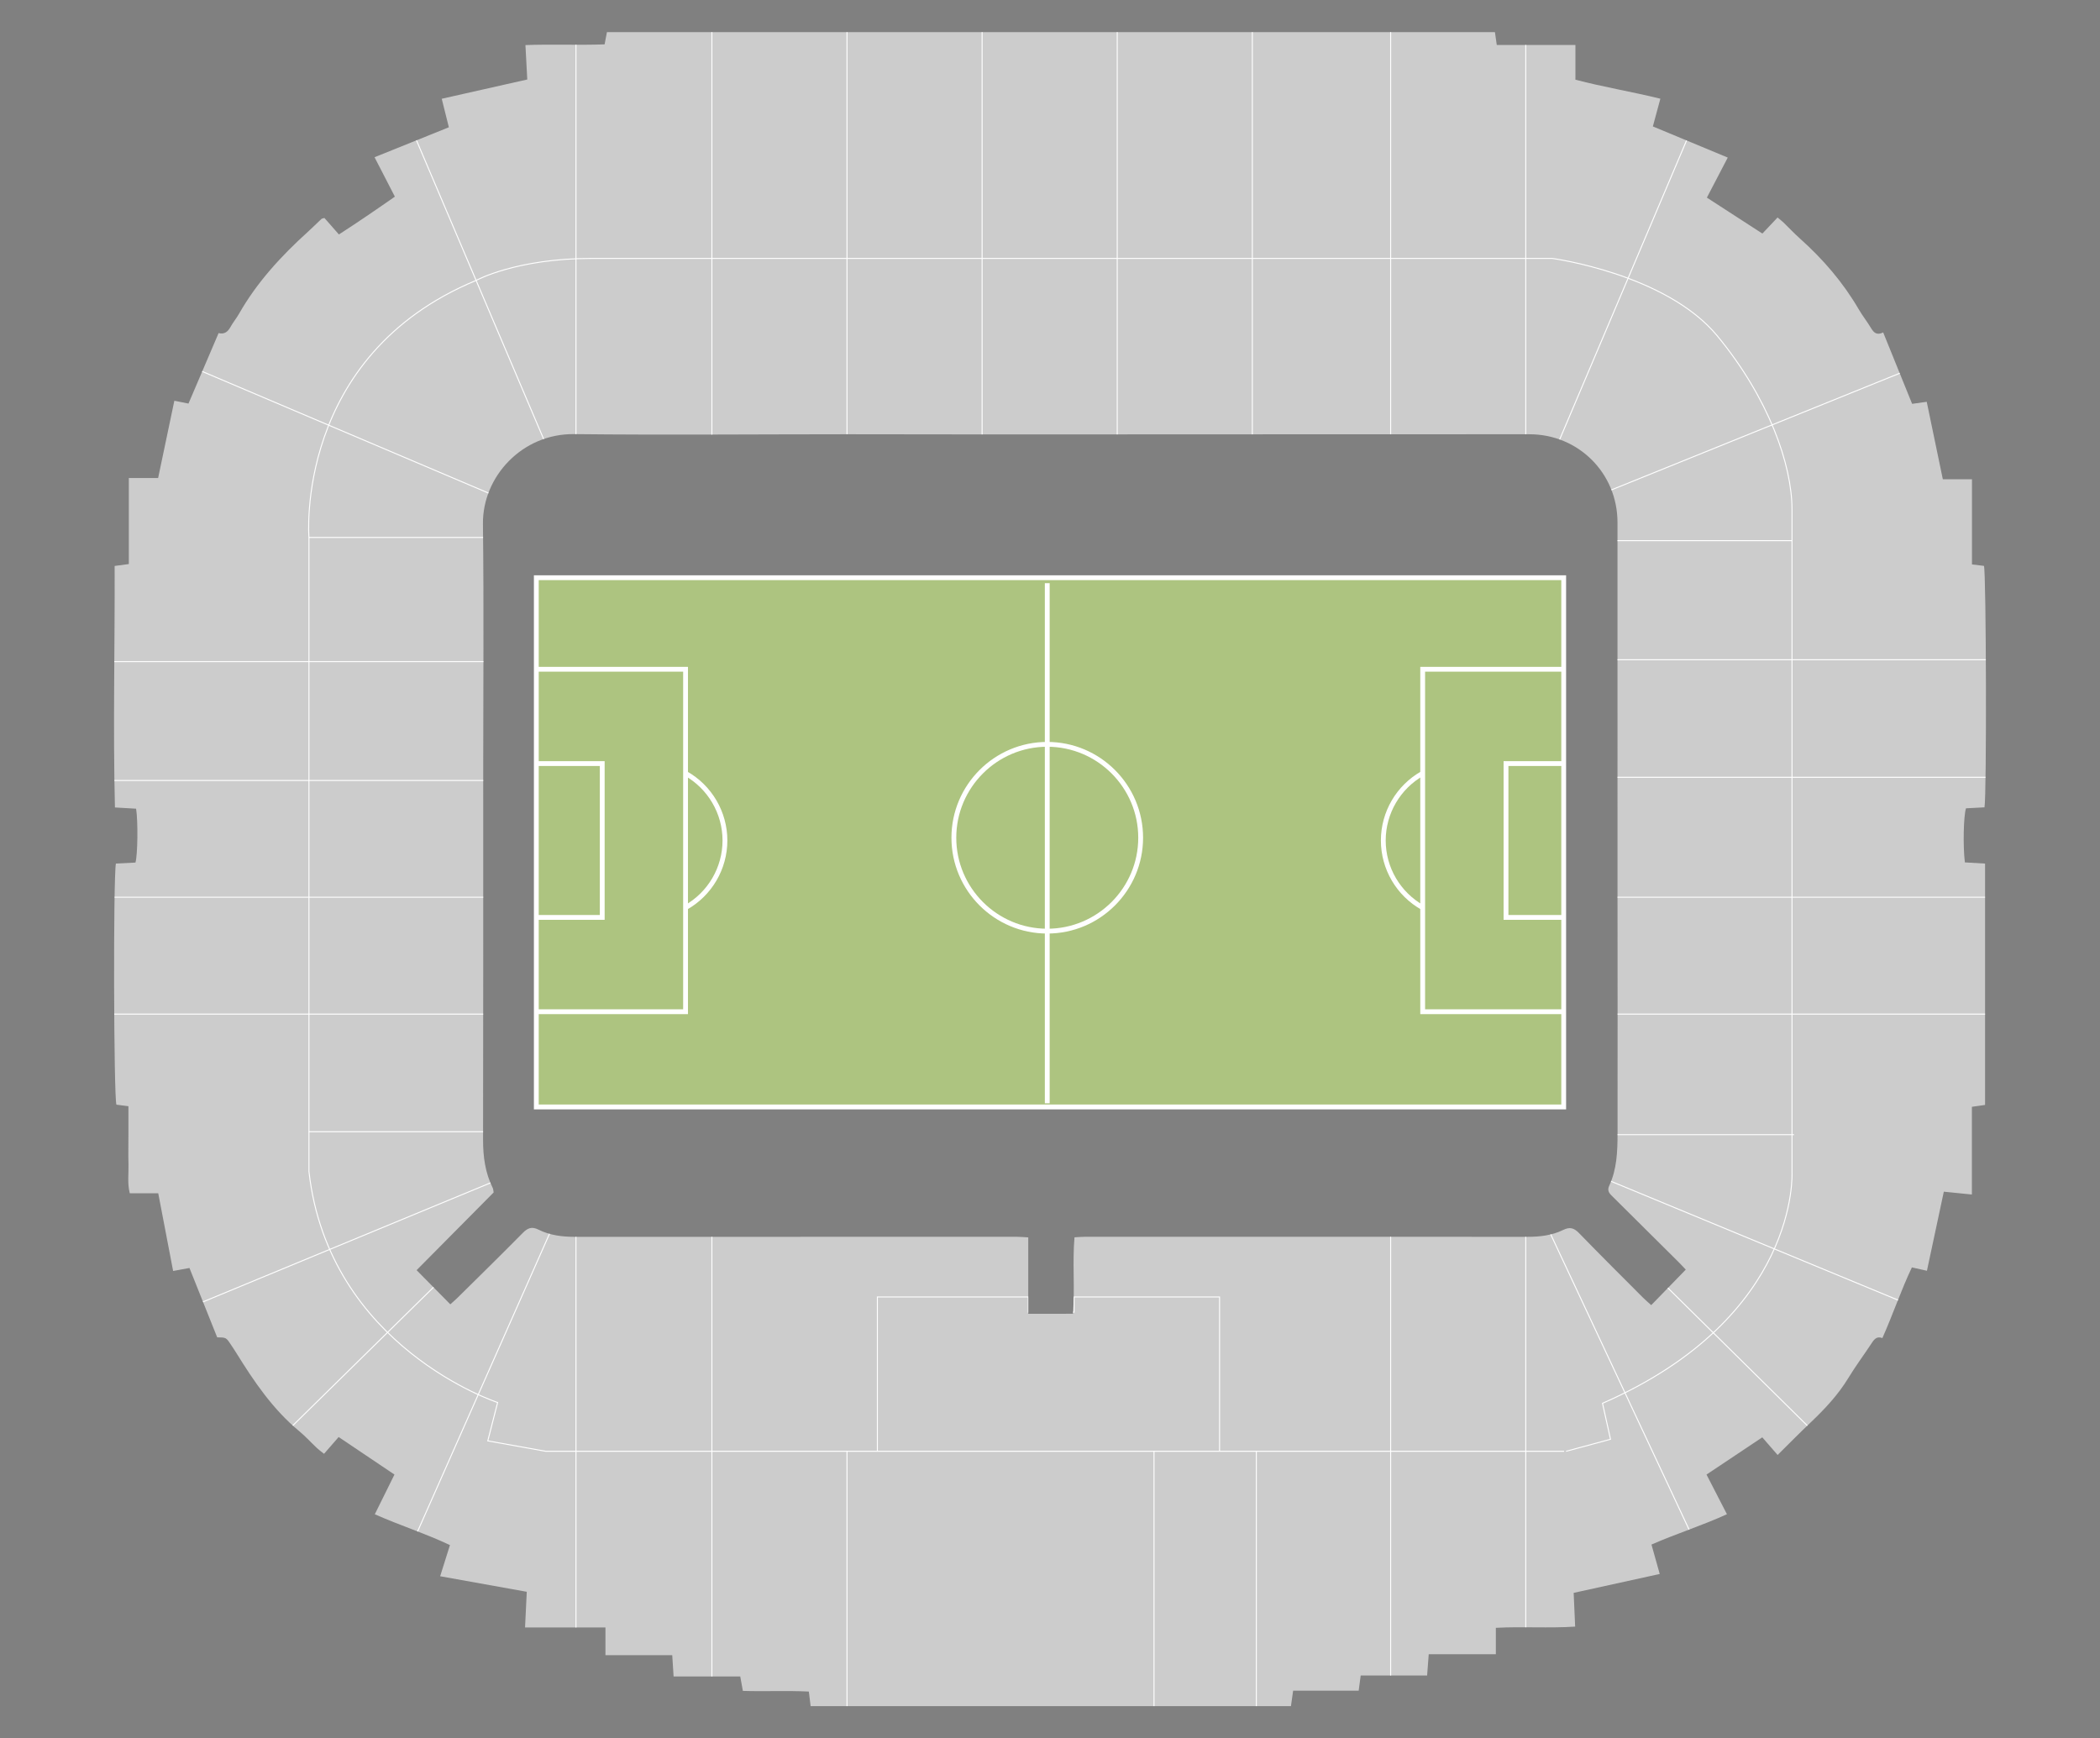 <?xml version="1.0" encoding="utf-8"?>
<!-- Generator: Adobe Illustrator 16.0.0, SVG Export Plug-In . SVG Version: 6.00 Build 0)  -->
<!DOCTYPE svg PUBLIC "-//W3C//DTD SVG 1.1//EN" "http://www.w3.org/Graphics/SVG/1.1/DTD/svg11.dtd">
<svg version="1.1" id="Layer_1" xmlns="http://www.w3.org/2000/svg" xmlns:xlink="http://www.w3.org/1999/xlink" x="0px" y="0px"
	 width="2144.279px" height="1774.89px" viewBox="0 0 2144.279 1774.89" enable-background="new 0 0 2144.279 1774.89"
	 xml:space="preserve">
<rect x="0" y="0" width="2144.279" height="1774.89" fill="#808080" stroke="none"/>
<g>
	<path d="M885.321,2016.475l-3.501,10.602h-4.5l11.451-33.701h5.25l11.501,33.701h-4.65l-3.601-10.602H885.321z M896.37,2013.075
		l-3.3-9.699c-0.75-2.201-1.25-4.201-1.75-6.15h-0.1c-0.5,2-1.051,4.051-1.7,6.102l-3.301,9.75h10.15V2013.075z"/>
	<path d="M910.32,1991.575h4.4v35.502h-4.4V1991.575z"/>
	<path d="M939.77,1993.374h4.351v22.553c0,8.949-4.399,11.699-10.199,11.699c-1.602,0-3.552-0.35-4.65-0.799l0.649-3.551
		c0.899,0.35,2.199,0.648,3.649,0.648c3.9,0,6.2-1.75,6.2-8.35V1993.374z"/>
	<path d="M964.619,2027.077l-0.35-3.051h-0.15c-1.35,1.898-3.949,3.6-7.399,3.6c-4.9,0-7.4-3.449-7.4-6.949
		c0-5.852,5.2-9.051,14.551-9.002v-0.5c0-2-0.55-5.6-5.5-5.6c-2.25,0-4.601,0.699-6.301,1.801l-1-2.9c2-1.301,4.9-2.15,7.951-2.15
		c7.4,0,9.2,5.051,9.2,9.9v9.051c0,2.102,0.1,4.15,0.399,5.801H964.619L964.619,2027.077z M963.971,2014.725
		c-4.801-0.1-10.251,0.75-10.251,5.451c0,2.85,1.899,4.199,4.149,4.199c3.15,0,5.15-2,5.852-4.049c0.148-0.451,0.25-0.951,0.25-1.4
		V2014.725L963.971,2014.725z"/>
	<path d="M975.319,2009.424c0-2.5-0.05-4.549-0.2-6.549h3.9l0.25,4h0.1c1.2-2.301,4.001-4.551,8.001-4.551
		c3.351,0,8.552,2,8.552,10.301v14.451h-4.4v-13.951c0-3.9-1.45-7.15-5.602-7.15c-2.899,0-5.149,2.051-5.899,4.5
		c-0.2,0.551-0.3,1.301-0.3,2.051v14.551h-4.4L975.319,2009.424L975.319,2009.424z"/>
	<path d="M1024.971,2014.774c0,8.951-6.2,12.852-12.052,12.852c-6.551,0-11.601-4.799-11.601-12.449c0-8.102,5.3-12.852,12-12.852
		C1020.271,2002.325,1024.971,2007.375,1024.971,2014.774z M1005.77,2015.024c0,5.303,3.05,9.303,7.351,9.303
		c4.2,0,7.352-3.951,7.352-9.4c0-4.102-2.051-9.301-7.251-9.301S1005.77,2010.424,1005.77,2015.024z"/>
	<path d="M1050.77,2020.475c0,2.5,0.05,4.701,0.2,6.602h-3.9l-0.25-3.949h-0.1c-1.15,1.949-3.7,4.5-8.001,4.5
		c-3.8,0-8.352-2.1-8.352-10.602v-14.15h4.4v13.4c0,4.602,1.4,7.699,5.4,7.699c2.949,0,5-2.049,5.801-4
		c0.25-0.648,0.399-1.449,0.399-2.25v-14.85h4.399v17.6H1050.77z"/>
	<path d="M1057.867,2027.077c0.101-1.65,0.2-4.102,0.2-6.25v-29.252h4.352v15.201h0.1c1.55-2.701,4.351-4.451,8.25-4.451
		c6.001,0,10.251,5,10.201,12.352c0,8.65-5.45,12.949-10.852,12.949c-3.5,0-6.301-1.35-8.101-4.549h-0.15l-0.199,4H1057.867z
		 M1062.419,2017.375c0,0.551,0.1,1.1,0.198,1.6c0.852,3.051,3.4,5.15,6.602,5.15c4.601,0,7.351-3.75,7.351-9.301
		c0-4.85-2.5-9-7.2-9c-3,0-5.801,2.051-6.7,5.4c-0.101,0.5-0.25,1.1-0.25,1.801V2017.375L1062.419,2017.375z"/>
	<path d="M1096.667,2021.774c1.949,1.201,4.801,2.201,7.801,2.201c4.449,0,7.05-2.35,7.05-5.75c0-3.15-1.8-4.951-6.35-6.701
		c-5.501-1.949-8.901-4.801-8.901-9.551c0-5.25,4.351-9.148,10.901-9.148c3.449,0,5.949,0.799,7.449,1.648l-1.199,3.551
		c-1.101-0.6-3.352-1.602-6.4-1.602c-4.601,0-6.351,2.752-6.351,5.051c0,3.15,2.051,4.701,6.699,6.5
		c5.701,2.201,8.602,4.951,8.602,9.902c0,5.199-3.851,9.699-11.801,9.699c-3.25,0-6.801-0.949-8.601-2.15L1096.667,2021.774z"/>
	<path d="M1127.066,1995.924v6.951h6.301v3.35h-6.301v13.051c0,3,0.852,4.699,3.301,4.699c1.149,0,2-0.148,2.551-0.299l0.199,3.301
		c-0.851,0.35-2.199,0.6-3.899,0.6c-2.05,0-3.7-0.65-4.75-1.85c-1.25-1.301-1.7-3.451-1.7-6.301v-13.201h-3.75v-3.35h3.75v-5.801
		L1127.066,1995.924z"/>
	<path d="M1151.717,2027.077l-0.351-3.051h-0.149c-1.351,1.898-3.95,3.6-7.4,3.6c-4.899,0-7.399-3.449-7.399-6.949
		c0-5.852,5.199-9.051,14.551-9.002v-0.5c0-2-0.551-5.6-5.5-5.6c-2.25,0-4.602,0.699-6.301,1.801l-1-2.9
		c2-1.301,4.899-2.15,7.95-2.15c7.4,0,9.2,5.051,9.2,9.9v9.051c0,2.102,0.1,4.15,0.4,5.801H1151.717L1151.717,2027.077z
		 M1151.067,2014.725c-4.801-0.1-10.251,0.75-10.251,5.451c0,2.85,1.9,4.199,4.15,4.199c3.149,0,5.149-2,5.851-4.049
		c0.149-0.451,0.25-0.951,0.25-1.4V2014.725z"/>
	<path d="M1183.317,1991.575v29.252c0,2.148,0.05,4.6,0.2,6.25h-3.95l-0.2-4.201h-0.101c-1.35,2.701-4.3,4.75-8.25,4.75
		c-5.851,0-10.351-4.949-10.351-12.301c-0.051-8.051,4.949-13,10.851-13c3.7,0,6.2,1.75,7.3,3.699h0.102v-14.449H1183.317z
		 M1178.917,2012.725c0-0.551-0.051-1.301-0.2-1.85c-0.65-2.801-3.05-5.102-6.352-5.102c-4.55,0-7.25,4.002-7.25,9.352
		c0,4.9,2.4,8.951,7.15,8.951c2.95,0,5.65-1.951,6.45-5.252c0.149-0.6,0.199-1.199,0.199-1.898v-4.201H1178.917z"/>
	<path d="M1195.517,1996.075c0.05,1.5-1.051,2.699-2.801,2.699c-1.551,0-2.649-1.199-2.649-2.699c0-1.551,1.149-2.75,2.75-2.75
		C1194.466,1993.325,1195.517,1994.524,1195.517,1996.075z M1190.615,2027.077v-24.201h4.4v24.201H1190.615z"/>
	<path d="M1222.566,2020.475c0,2.5,0.05,4.701,0.2,6.602h-3.9l-0.25-3.949h-0.1c-1.15,1.949-3.7,4.5-8.001,4.5
		c-3.8,0-8.352-2.1-8.352-10.602v-14.15h4.4v13.4c0,4.602,1.4,7.699,5.4,7.699c2.949,0,5-2.049,5.801-4
		c0.25-0.648,0.399-1.449,0.399-2.25v-14.85h4.399v17.6H1222.566z"/>
	<path d="M1229.865,2009.424c0-2.5-0.05-4.549-0.199-6.549h3.851l0.199,3.898h0.149c1.352-2.301,3.602-4.449,7.602-4.449
		c3.3,0,5.801,2,6.851,4.85h0.1c0.75-1.35,1.7-2.4,2.7-3.15c1.45-1.1,3.051-1.699,5.352-1.699c3.199,0,7.949,2.102,7.949,10.502
		v14.25h-4.3v-13.701c0-4.65-1.7-7.449-5.251-7.449c-2.5,0-4.45,1.85-5.2,4c-0.2,0.6-0.35,1.4-0.35,2.199v14.951h-4.301v-14.5
		c0-3.852-1.7-6.65-5.051-6.65c-2.75,0-4.75,2.199-5.449,4.4c-0.25,0.648-0.352,1.398-0.352,2.148v14.602h-4.3V2009.424
		L1229.865,2009.424z"/>
</g>
<g>
	<g>
		<path fill="#CCCCCC" d="M618.215,1661.728c-28.334,0-54.647,0-82.103,0c0.609-12.561,1.172-24.152,1.765-36.414
			c-29.64-5.322-58.531-10.514-88.444-15.883c3.473-11.027,6.572-20.877,10.016-31.809c-24.881-11.748-50.931-20.01-76.741-31.465
			c6.7-13.533,13.104-26.473,20.072-40.549c-18.945-12.742-37.524-25.236-56.979-38.32c-5.129,5.881-9.849,11.295-14.943,17.131
			c-3.117-2.5-5.316-4.047-7.253-5.877c-6.067-5.719-11.69-11.949-18.094-17.252c-26.914-22.287-46.165-50.652-64.28-79.967
			c-1.826-2.955-3.792-5.822-5.714-8.711c-4.648-6.975-4.654-6.971-13.757-7.111c-9.265-23.18-18.644-46.637-28.312-70.824
			c-5.483,1.014-10.448,1.93-16.676,3.076c-5.088-26.547-10.085-52.621-15.205-79.365c-10.07,0-19.337,0-29.057,0
			c-2.596-10.246-1.062-19.928-1.325-29.475c-0.278-10.064-0.065-20.148-0.065-30.221c0-9.65,0-19.297,0-29.176
			c-4.925-0.641-8.639-1.121-12.271-1.594c-2.734-8.963-3.308-231.582-0.507-246.19c6.542-0.33,13.342-0.668,19.973-0.998
			c2.272-7.84,2.712-42.263,0.65-55.006c-6.524-0.379-13.304-0.775-21.609-1.255c-2.038-82.211,0.014-164.218-0.305-246.592
			c5.224-0.702,9.222-1.239,14.492-1.947c0-29.216,0-58.21,0-87.81c10.541,0,19.78,0,29.907,0
			c5.553-26.44,11.017-52.467,16.579-78.946c4.968,0.998,8.97,1.803,14.426,2.896c10.113-23.672,20.297-47.499,30.753-71.965
			c5.982,1.53,9.506-1.427,12.236-6.403c2.495-4.557,5.925-8.594,8.49-13.109c18.416-32.392,43.266-59.341,70.701-84.146
			c4.632-4.19,9.029-8.637,13.594-12.908c0.443-0.415,1.261-0.429,3.034-0.979c4.401,5.001,9.136,10.389,14.806,16.838
			c19.212-12.418,37.944-25.188,57.122-38.607c-6.944-13.468-13.575-26.336-20.745-40.25c25.397-10.239,50.078-20.19,75.874-30.59
			c-2.408-9.629-4.71-18.849-7.271-29.104c29.356-6.615,58.001-13.073,87.345-19.682c-0.628-11.736-1.218-22.714-1.885-35.149
			c27.131-1.003,53.703,0.258,80.848-0.714c0.823-4.353,1.567-8.27,2.368-12.475c302.388,0,604.424,0,906.732,0
			c0.628,4.423,1.157,8.119,1.87,13.062c26.718,0,53.27,0,80.313,0c0,12.292,0,23.283,0,35.492
			c28.192,7.392,57.221,12.157,86.736,19.399c-2.573,9.485-4.981,18.379-7.673,28.306c25.409,10.569,50.303,20.92,76.477,31.804
			c-7.174,13.758-13.986,26.824-21.315,40.886c19.067,12.345,37.578,24.335,56.675,36.7c5.472-5.785,10.375-10.971,15.507-16.402
			c2.524,2.127,4.447,3.568,6.161,5.223c5.501,5.31,10.715,10.93,16.406,16.011c23.754,21.177,44.272,44.979,60.334,72.556
			c3.838,6.591,8.65,12.61,12.561,19.168c2.793,4.688,5.883,7.593,12.381,4.399c9.982,24.642,19.707,48.64,29.537,72.898
			c5.141-0.716,9.486-1.317,14.928-2.071c5.492,26.431,10.904,52.469,16.43,79.074c9.852,0,19.084,0,29.77,0
			c0,29.326,0,57.947,0,86.974c5.068,0.622,8.75,1.072,12.248,1.498c2.32,7.915,2.865,234.006,0.529,246.535
			c-6.18,0.327-12.623,0.671-18.885,1c-2.516,7.565-3.186,38.69-1.135,55.216c6.443,0.379,13.154,0.776,20.605,1.213
			c0,82.364,0,164.108,0,246.438c-4.295,0.605-8.293,1.174-13.463,1.904c0,29.492,0,58.869,0,89.561
			c-10.07-1.018-18.848-1.904-28.652-2.893c-5.756,26.949-11.393,53.338-17.246,80.748c-5.182-1.158-9.732-2.178-15.369-3.438
			c-11.031,23.203-19.268,47.852-30.125,72.17c-6.535-2.449-9.023,2.309-11.938,6.693c-7.502,11.281-15.596,22.193-22.623,33.758
			c-10.577,17.414-24.247,32.021-38.92,45.918c-11.078,10.488-21.758,21.398-33.491,32.977c-5.25-6.041-10.111-11.623-15.653-17.992
			c-19.041,12.705-37.692,25.141-56.956,37.992c7.028,13.643,13.666,26.527,20.861,40.492
			c-25.277,11.582-51.357,19.732-77.052,30.988c2.838,10.119,5.519,19.66,8.427,30.029c-29.747,6.535-58.433,12.828-87.877,19.297
			c0.516,11.684,1,22.598,1.524,34.447c-27.122,1.793-53.406-0.244-80.974,1.242c0,8.898,0,17.369,0,26.973
			c-23.47,0-45.563,0-68.539,0c-0.566,7.492-1.053,13.9-1.645,21.697c-22.642,0-45.018,0-67.814,0
			c-0.76,5.666-1.338,9.99-2.084,15.537c-22.29,0-44.349,0-66.921,0c-0.823,5.822-1.474,10.479-2.22,15.746
			c-163.461,0-326.589,0-490.453,0c-0.564-4.635-1.094-9.006-1.805-14.877c-22.076-1.105-44.487,0.029-67.381-0.67
			c-0.875-4.834-1.65-9.1-2.674-14.734c-22.537,0-44.952,0-68.056,0c-0.496-7.785-0.901-14.188-1.384-21.768
			c-22.778,0-44.848,0-68.205,0C618.215,1680.343,618.215,1671.855,618.215,1661.728z M1095.61,1341.431
			c2.061-26.078-0.695-51.986,1.539-78.063c4.138-0.219,7.21-0.529,10.282-0.529c150.777-0.02,301.557-0.031,452.339,0.029
			c12.666,0.006,25.094-1.457,36.48-7.07c6.853-3.379,11.091-1.881,16.181,3.367c21.529,22.195,43.464,43.984,65.293,65.883
			c2.569,2.578,5.391,4.914,8.321,7.563c12.178-12.521,23.49-24.152,35.277-36.266c-2.453-2.564-5.003-5.357-7.684-8.023
			c-22.17-22.045-44.359-44.076-66.566-66.088c-3.238-3.215-6.544-5.926-3.929-11.525c7.867-16.811,8.473-35,8.51-53.049
			c0.169-77.82-0.021-155.641-0.035-233.461c-0.021-130.274,0.035-260.548-0.027-390.823c-0.02-50.307-39.964-90.042-90.032-89.972
			c-46.207,0.07-92.409-0.013-138.613,0.003c-134.791,0.049-269.578,0.144-404.369,0.169c-51.411,0.011-102.823-0.184-154.231-0.18
			c-92.758,0.013-185.524,0.89-278.269-0.137c-52.628-0.585-93.529,43.175-92.95,91.789c1.011,84.408,0.276,168.841,0.276,253.262
			c-0.003,125.066,0.123,250.139-0.152,375.203c-0.04,17.357,2.129,33.875,9.889,49.498c0.576,1.15,0.544,2.611,0.914,4.543
			c-26.33,26.561-52.688,53.156-78.665,79.357c11.167,11.32,22.522,22.83,34.401,34.871c2.317-2.09,4.927-4.26,7.333-6.643
			c22.235-21.98,44.586-43.85,66.54-66.115c5.059-5.133,9.243-6.979,16.166-3.5c11.671,5.867,24.391,7.375,37.446,7.365
			c150.43-0.102,300.862-0.07,451.296-0.047c3.353,0.002,6.708,0.348,11.376,0.605c0,26.471,0,51.994,0,77.99
			C1065.804,1341.431,1080.28,1341.431,1095.61,1341.431z"/>
	</g>
	<g>
		<rect x="547.614" y="589.849" fill="#ADC480" width="1049.042" height="540.415"/>
		<path fill="#FFFFFF" d="M1599.125,1132.732H545.157v-545.34h1053.968V1132.732z M1594.214,592.318H550.086v535.488h1044.13"/>
		<path fill="#FFFFFF" d="M1069.341,953.216c-53.939,0-97.835-43.877-97.835-97.831c0-53.938,43.882-97.832,97.835-97.832
			c53.951,0,97.833,43.882,97.833,97.832C1167.159,909.325,1123.278,953.216,1069.341,953.216 M1069.341,762.48
			c-51.226,0-92.907,41.682-92.907,92.905c0,51.223,41.681,92.905,92.907,92.905c51.223,0,92.904-41.682,92.904-92.905
			C1162.245,804.162,1120.564,762.48,1069.341,762.48"/>
		<rect x="1066.869" y="595.467" fill="#FFFFFF" width="4.928" height="531.063"/>
		<polygon fill="#FFFFFF" points="1596.671,1035.496 1450.219,1035.496 1450.219,680.896 1596.671,680.896 1596.671,685.807 
			1455.133,685.807 1455.133,1030.568 1596.671,1030.568 		"/>
		<polygon fill="#FFFFFF" points="1596.671,939.199 1535.292,939.199 1535.292,777.192 1596.671,777.192 1596.671,782.121 
			1540.221,782.121 1540.221,934.273 1596.671,934.273 		"/>
		<path fill="#FFFFFF" d="M1451.469,928.898c-25.572-14.334-41.466-41.426-41.466-70.716c0-29.289,15.884-56.378,41.453-70.715
			l2.404,4.291c-24.022,13.465-38.943,38.912-38.943,66.412c0,27.512,14.921,52.962,38.943,66.412L1451.469,928.898z"/>
		<rect x="556.03" y="682.116" fill="#BFD6B4" width="24.309" height="2.457"/>
		<polygon fill="#FFFFFF" points="702.482,1035.496 546.68,1035.496 546.68,1030.568 697.553,1030.568 697.553,685.807 
			546.68,685.807 546.68,680.896 702.482,680.896 		"/>
		<polygon fill="#FFFFFF" points="617.391,939.199 546.678,939.199 546.678,934.273 612.478,934.273 612.478,782.121 
			546.678,782.121 546.678,777.192 617.391,777.192 		"/>
		<path fill="#FFFFFF" d="M701.233,928.898l-2.404-4.291c24.023-13.465,38.94-38.911,38.94-66.412
			c0-27.512-14.93-52.962-38.94-66.411l2.404-4.291c25.569,14.333,41.463,41.426,41.463,70.716
			C742.683,887.472,726.804,914.562,701.233,928.898"/>
	</g>
	<g>
		<defs>
			<path id="SVGID_1_" d="M618.215,1661.728c-28.334,0-54.647,0-82.103,0c0.609-12.561,1.172-24.152,1.765-36.414
				c-29.64-5.322-58.531-10.514-88.444-15.883c3.473-11.027,6.572-20.877,10.016-31.809c-24.881-11.748-50.931-20.01-76.741-31.465
				c6.7-13.533,13.104-26.473,20.072-40.549c-18.945-12.742-37.524-25.236-56.979-38.32c-5.129,5.881-9.849,11.295-14.943,17.131
				c-3.117-2.5-5.316-4.047-7.253-5.877c-6.067-5.719-11.69-11.949-18.094-17.252c-26.914-22.287-46.165-50.652-64.28-79.967
				c-1.826-2.955-3.792-5.822-5.714-8.711c-4.648-6.975-4.654-6.971-13.757-7.111c-9.265-23.18-18.644-46.637-28.312-70.824
				c-5.483,1.014-10.448,1.93-16.676,3.076c-5.088-26.547-10.085-52.621-15.205-79.365c-10.07,0-19.337,0-29.057,0
				c-2.596-10.246-1.062-19.928-1.325-29.475c-0.278-10.064-0.065-20.148-0.065-30.221c0-9.65,0-19.297,0-29.176
				c-4.925-0.641-8.639-1.121-12.271-1.594c-2.734-8.963-3.308-231.582-0.507-246.19c6.542-0.33,13.342-0.668,19.973-0.998
				c2.272-7.84,2.712-42.263,0.65-55.006c-6.524-0.379-13.304-0.775-21.609-1.255c-2.038-82.211,0.014-164.218-0.305-246.592
				c5.224-0.702,9.222-1.239,14.492-1.947c0-29.216,0-58.21,0-87.81c10.541,0,19.78,0,29.907,0
				c5.553-26.44,11.017-52.467,16.579-78.946c4.968,0.998,8.97,1.803,14.426,2.896c10.113-23.672,20.297-47.499,30.753-71.965
				c5.982,1.53,9.506-1.427,12.236-6.403c2.495-4.557,5.925-8.594,8.49-13.109c18.416-32.392,43.266-59.341,70.701-84.146
				c4.632-4.19,9.029-8.637,13.594-12.908c0.443-0.415,1.261-0.429,3.034-0.979c4.401,5.001,9.136,10.389,14.806,16.838
				c19.212-12.418,37.944-25.188,57.122-38.607c-6.944-13.468-13.575-26.336-20.745-40.25c25.397-10.239,50.078-20.19,75.874-30.59
				c-2.408-9.629-4.71-18.849-7.271-29.104c29.356-6.615,58.001-13.073,87.345-19.682c-0.628-11.736-1.218-22.714-1.885-35.149
				c27.131-1.003,53.703,0.258,80.848-0.714c0.823-4.353,1.567-8.27,2.368-12.475c302.388,0,604.424,0,906.732,0
				c0.628,4.423,1.157,8.119,1.87,13.062c26.718,0,53.27,0,80.313,0c0,12.292,0,23.283,0,35.492
				c28.192,7.392,57.221,12.157,86.736,19.399c-2.573,9.485-4.981,18.379-7.673,28.306c25.409,10.569,50.303,20.92,76.477,31.804
				c-7.174,13.758-13.986,26.824-21.315,40.886c19.067,12.345,37.578,24.335,56.675,36.7c5.472-5.785,10.375-10.971,15.507-16.402
				c2.524,2.127,4.447,3.568,6.161,5.223c5.501,5.31,10.715,10.93,16.406,16.011c23.754,21.177,44.272,44.979,60.334,72.556
				c3.838,6.591,8.65,12.61,12.561,19.168c2.793,4.688,5.883,7.593,12.381,4.399c9.982,24.642,19.707,48.64,29.537,72.898
				c5.141-0.716,9.486-1.317,14.928-2.071c5.492,26.431,10.904,52.469,16.43,79.074c9.852,0,19.084,0,29.77,0
				c0,29.326,0,57.947,0,86.974c5.068,0.622,8.75,1.072,12.248,1.498c2.32,7.915,2.865,234.006,0.529,246.535
				c-6.18,0.327-12.623,0.671-18.885,1c-2.516,7.565-3.186,38.69-1.135,55.216c6.443,0.379,13.154,0.776,20.605,1.213
				c0,82.364,0,164.108,0,246.438c-4.295,0.605-8.293,1.174-13.463,1.904c0,29.492,0,58.869,0,89.561
				c-10.07-1.018-18.848-1.904-28.652-2.893c-5.756,26.949-11.393,53.338-17.246,80.748c-5.182-1.158-9.732-2.178-15.369-3.438
				c-11.031,23.203-19.268,47.852-30.125,72.17c-6.535-2.449-9.023,2.309-11.938,6.693c-7.502,11.281-15.596,22.193-22.623,33.758
				c-10.577,17.414-24.247,32.021-38.92,45.918c-11.078,10.488-21.758,21.398-33.491,32.977
				c-5.25-6.041-10.111-11.623-15.653-17.992c-19.041,12.705-37.692,25.141-56.956,37.992c7.028,13.643,13.666,26.527,20.861,40.492
				c-25.277,11.582-51.357,19.732-77.052,30.988c2.838,10.119,5.519,19.66,8.427,30.029c-29.747,6.535-58.433,12.828-87.877,19.297
				c0.516,11.684,1,22.598,1.524,34.447c-27.122,1.793-53.406-0.244-80.974,1.242c0,8.898,0,17.369,0,26.973
				c-23.47,0-45.563,0-68.539,0c-0.566,7.492-1.053,13.9-1.645,21.697c-22.642,0-45.018,0-67.814,0
				c-0.76,5.666-1.338,9.99-2.084,15.537c-22.29,0-44.349,0-66.921,0c-0.823,5.822-1.474,10.479-2.22,15.746
				c-163.461,0-326.589,0-490.453,0c-0.564-4.635-1.094-9.006-1.805-14.877c-22.076-1.105-44.487,0.029-67.381-0.67
				c-0.875-4.834-1.65-9.1-2.674-14.734c-22.537,0-44.952,0-68.056,0c-0.496-7.785-0.901-14.188-1.384-21.768
				c-22.778,0-44.848,0-68.205,0C618.215,1680.343,618.215,1671.855,618.215,1661.728z M1095.61,1341.431
				c2.061-26.078-0.695-51.986,1.539-78.063c4.138-0.219,7.21-0.529,10.282-0.529c150.777-0.02,301.557-0.031,452.339,0.029
				c12.666,0.006,25.094-1.457,36.48-7.07c6.853-3.379,11.091-1.881,16.181,3.367c21.529,22.195,43.464,43.984,65.293,65.883
				c2.569,2.578,5.391,4.914,8.321,7.563c12.178-12.521,23.49-24.152,35.277-36.266c-2.453-2.564-5.003-5.357-7.684-8.023
				c-22.17-22.045-44.359-44.076-66.566-66.088c-3.238-3.215-6.544-5.926-3.929-11.525c7.867-16.811,8.473-35,8.51-53.049
				c0.169-77.82-0.021-155.641-0.035-233.461c-0.021-130.274,0.035-260.548-0.027-390.823c-0.02-50.307-39.964-90.042-90.032-89.972
				c-46.207,0.07-92.409-0.013-138.613,0.003c-134.791,0.049-269.578,0.144-404.369,0.169c-51.411,0.011-102.823-0.184-154.231-0.18
				c-92.758,0.013-185.524,0.89-278.269-0.137c-52.628-0.585-93.529,43.175-92.95,91.789c1.011,84.408,0.276,168.841,0.276,253.262
				c-0.003,125.066,0.123,250.139-0.152,375.203c-0.04,17.357,2.129,33.875,9.889,49.498c0.576,1.15,0.544,2.611,0.914,4.543
				c-26.33,26.561-52.688,53.156-78.665,79.357c11.167,11.32,22.522,22.83,34.401,34.871c2.317-2.09,4.927-4.26,7.333-6.643
				c22.235-21.98,44.586-43.85,66.54-66.115c5.059-5.133,9.243-6.979,16.166-3.5c11.671,5.867,24.391,7.375,37.446,7.365
				c150.43-0.102,300.862-0.07,451.296-0.047c3.353,0.002,6.708,0.348,11.376,0.605c0,26.471,0,51.994,0,77.99
				C1065.804,1341.431,1080.28,1341.431,1095.61,1341.431z"/>
		</defs>
		<clipPath id="SVGID_2_">
			<use xlink:href="#SVGID_1_"  overflow="visible"/>
		</clipPath>
		<g clip-path="url(#SVGID_2_)">
			<path fill="none" stroke="#FFFFFF" stroke-miterlimit="10" d="M1575.89,1244.281"/>
			<line fill="none" stroke="#FFFFFF" stroke-miterlimit="10" x1="588.117" y1="32.829" x2="588.117" y2="472.837"/>
			<line fill="none" stroke="#FFFFFF" stroke-miterlimit="10" x1="726.895" y1="13.237" x2="726.895" y2="484.266"/>
			<line fill="none" stroke="#FFFFFF" stroke-miterlimit="10" x1="864.857" y1="13.237" x2="864.857" y2="484.266"/>
			<line fill="none" stroke="#FFFFFF" stroke-miterlimit="10" x1="1002.819" y1="13.237" x2="1002.819" y2="484.266"/>
			<line fill="none" stroke="#FFFFFF" stroke-miterlimit="10" x1="1140.78" y1="13.237" x2="1140.78" y2="484.266"/>
			<line fill="none" stroke="#FFFFFF" stroke-miterlimit="10" x1="1278.741" y1="13.237" x2="1278.741" y2="484.266"/>
			<line fill="none" stroke="#FFFFFF" stroke-miterlimit="10" x1="1419.969" y1="13.237" x2="1419.969" y2="484.266"/>
			<line fill="none" stroke="#FFFFFF" stroke-miterlimit="10" x1="1557.93" y1="13.237" x2="1557.93" y2="484.266"/>
			<line fill="none" stroke="#FFFFFF" stroke-miterlimit="10" x1="588.117" y1="1255.023" x2="588.117" y2="1717.564"/>
			<line fill="none" stroke="#FFFFFF" stroke-miterlimit="10" x1="726.895" y1="1257.964" x2="726.895" y2="1728.994"/>
			<line fill="none" stroke="#FFFFFF" stroke-miterlimit="10" x1="864.857" y1="1481.835" x2="864.857" y2="1762.658"/>
			<path fill="none" stroke="#FFFFFF" stroke-miterlimit="10" d="M1140.78,1320.201"/>
			<path fill="none" stroke="#FFFFFF" stroke-miterlimit="10" d="M1140.78,1257.964"/>
			<line fill="none" stroke="#FFFFFF" stroke-miterlimit="10" x1="1419.969" y1="1257.964" x2="1419.969" y2="1728.994"/>
			<line fill="none" stroke="#FFFFFF" stroke-miterlimit="10" x1="1557.93" y1="1257.964" x2="1557.93" y2="1728.994"/>
			<path fill="none" stroke="#FFFFFF" stroke-miterlimit="10" d="M1597.115,1481.835H726.895H557.096l-59.035-10.611l10.055-39.186
				c0,0-172.502-56.311-192.657-235.922v-647.36c0,0-15.364-185.252,170.688-262.423c0,0,40.744-22.479,118.296-22.479
				c77.552,0,980.425,0,980.425,0s116.191,15.51,168.71,79.185s76.192,131.431,76.192,177.146c0,45.715,0,676.748,0,676.748
				s8.164,147.758-193.473,235.922l8.163,36.736l-45.337,12.244"/>
			<line fill="none" stroke="#FFFFFF" stroke-miterlimit="10" x1="400.086" y1="1623.064" x2="565.531" y2="1249.724"/>
			<line fill="none" stroke="#FFFFFF" stroke-miterlimit="10" x1="442.632" y1="1314.384" x2="284.711" y2="1469.591"/>
			<line fill="none" stroke="#FFFFFF" stroke-miterlimit="10" x1="507.3" y1="1205.097" x2="147.02" y2="1354.216"/>
			<line fill="none" stroke="#FFFFFF" stroke-miterlimit="10" x1="315.459" y1="1155.57" x2="507.3" y2="1155.57"/>
			<line fill="none" stroke="#FFFFFF" stroke-miterlimit="10" x1="114.91" y1="1035.496" x2="505.121" y2="1035.496"/>
			<line fill="none" stroke="#FFFFFF" stroke-miterlimit="10" x1="110.557" y1="916.113" x2="510.019" y2="916.113"/>
			<line fill="none" stroke="#FFFFFF" stroke-miterlimit="10" x1="98.04" y1="796.926" x2="517.095" y2="796.926"/>
			<line fill="none" stroke="#FFFFFF" stroke-miterlimit="10" x1="101.305" y1="675.563" x2="512.741" y2="675.563"/>
			<line fill="none" stroke="#FFFFFF" stroke-miterlimit="10" x1="315.459" y1="548.757" x2="502.945" y2="548.757"/>
			<line fill="none" stroke="#FFFFFF" stroke-miterlimit="10" x1="502.945" y1="505.22" x2="169.878" y2="363.722"/>
			<line fill="none" stroke="#FFFFFF" stroke-miterlimit="10" x1="401.175" y1="86.708" x2="574.24" y2="493.281"/>
			<line fill="none" stroke="#FFFFFF" stroke-miterlimit="10" x1="1753.579" y1="69.291" x2="1579.428" y2="479.641"/>
			<line fill="none" stroke="#FFFFFF" stroke-miterlimit="10" x1="1640.381" y1="502.226" x2="1999.572" y2="356.917"/>
			<line fill="none" stroke="#FFFFFF" stroke-miterlimit="10" x1="1643.646" y1="552.022" x2="1829.772" y2="552.022"/>
			<line fill="none" stroke="#FFFFFF" stroke-miterlimit="10" x1="1642.013" y1="673.657" x2="2050.185" y2="673.657"/>
			<line fill="none" stroke="#FFFFFF" stroke-miterlimit="10" x1="1633.033" y1="793.66" x2="2034.267" y2="793.66"/>
			<line fill="none" stroke="#FFFFFF" stroke-miterlimit="10" x1="1639.565" y1="916.111" x2="2051.818" y2="916.111"/>
			<line fill="none" stroke="#FFFFFF" stroke-miterlimit="10" x1="1636.299" y1="1035.496" x2="2044.47" y2="1035.496"/>
			<line fill="none" stroke="#FFFFFF" stroke-miterlimit="10" x1="1640.381" y1="1158.564" x2="1831.813" y2="1158.564"/>
			<line fill="none" stroke="#FFFFFF" stroke-miterlimit="10" x1="1628.544" y1="1199.382" x2="1941.202" y2="1328.773"/>
			<line fill="none" stroke="#FFFFFF" stroke-miterlimit="10" x1="1703.069" y1="1315.105" x2="1862.426" y2="1472.449"/>
			<line fill="none" stroke="#FFFFFF" stroke-miterlimit="10" x1="1756.548" y1="1629.779" x2="1575.89" y2="1244.281"/>
			<line fill="none" stroke="#FFFFFF" stroke-miterlimit="10" x1="1282.823" y1="1481.835" x2="1282.823" y2="1762.658"/>
			<line fill="none" stroke="#FFFFFF" stroke-miterlimit="10" x1="1178.331" y1="1481.835" x2="1178.331" y2="1762.658"/>
			<line fill="none" x1="969.348" y1="1481.835" x2="969.348" y2="1776.535"/>
			<polyline fill="none" stroke="#FFFFFF" stroke-miterlimit="10" points="895.878,1481.835 895.878,1324.283 1049.949,1324.283 
				1049.949,1339.792 1096.698,1339.792 1096.698,1324.283 1245.272,1324.283 1245.272,1481.835 			"/>
		</g>
	</g>
</g>
</svg>
